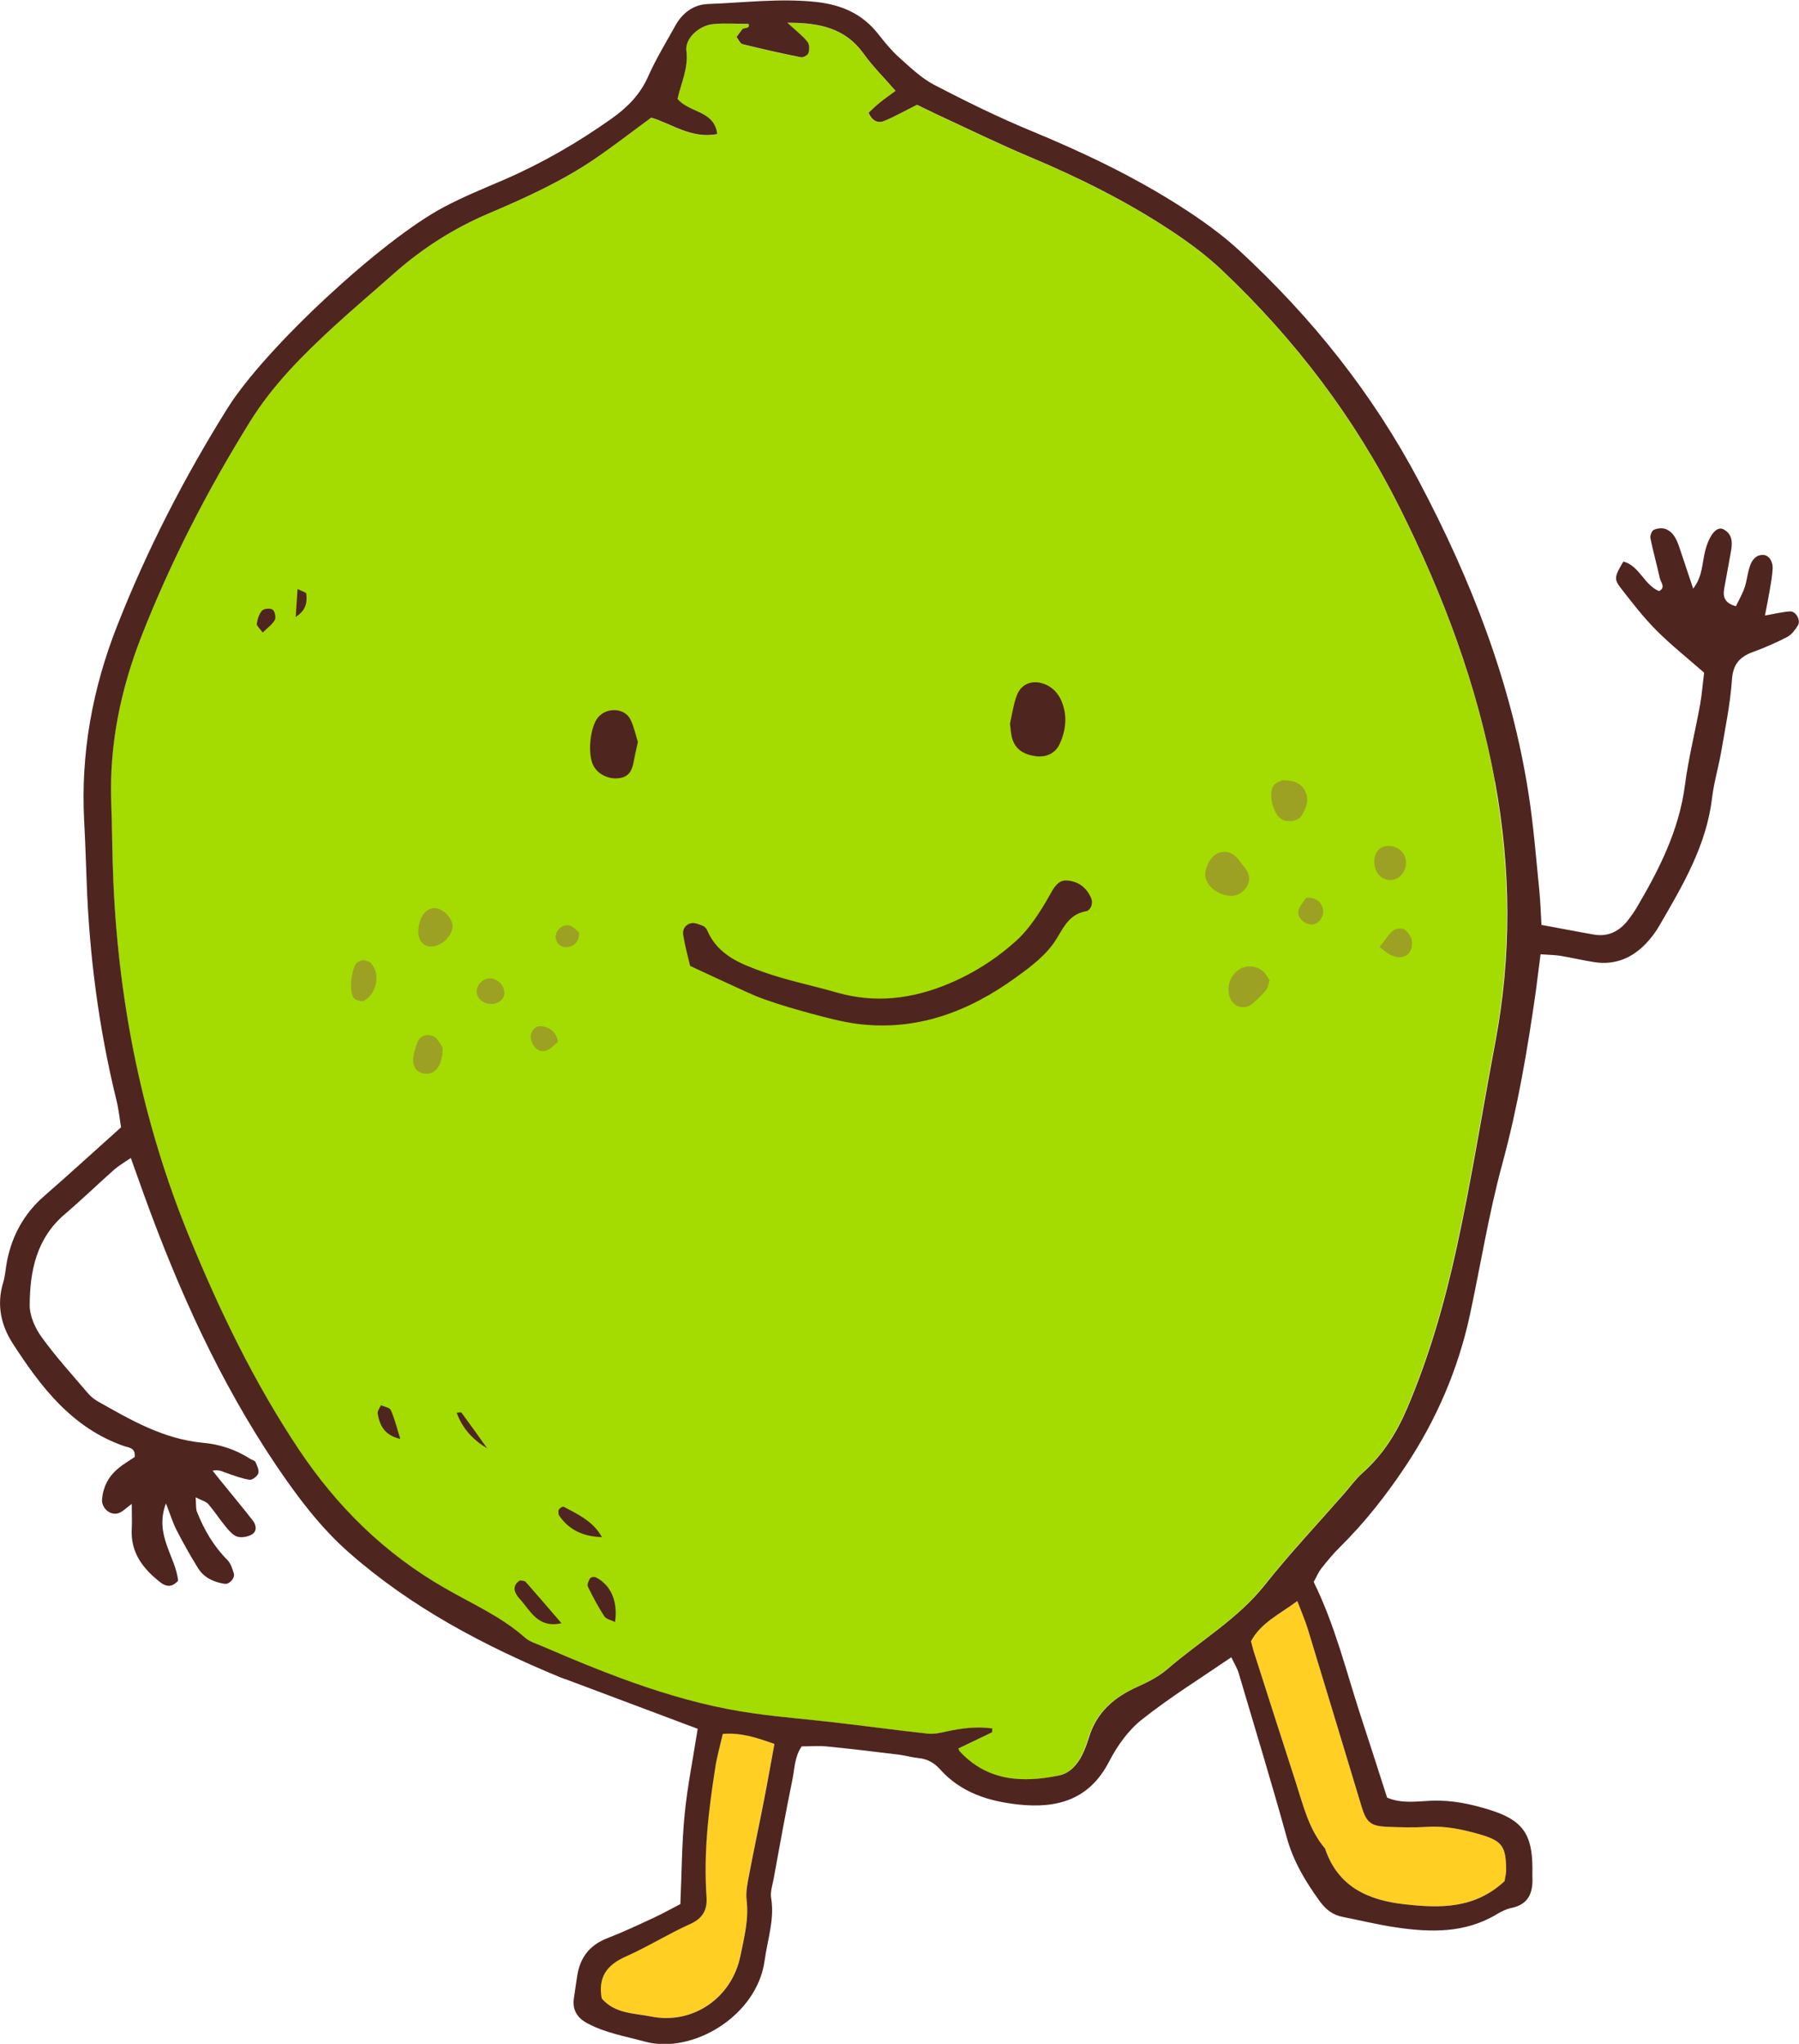 <?xml version="1.0" encoding="UTF-8"?><svg xmlns="http://www.w3.org/2000/svg" viewBox="0 0 152.65 173.4"><defs><style>.cls-1{fill:#ffcf24;mix-blend-mode:multiply;}.cls-1,.cls-2,.cls-3{fill-rule:evenodd;}.cls-4{isolation:isolate;}.cls-2{fill:#4f251f;}.cls-5{fill:#a4db00;}.cls-3{fill:#9ca124;}</style></defs><g class="cls-4"><g id="Layer_2"><g id="OBJECTS"><path class="cls-1" d="M127.67,159.59c-2.55,2.36-5.47,2.3-8.46,1.97-3.13-.34-5.68-1.49-6.78-4.74-1.38-1.61-1.84-3.63-2.47-5.58-1.18-3.65-2.35-7.3-3.52-10.95-.11-.34-.19-.68-.29-1.05.85-1.58,2.42-2.27,3.93-3.41.34.89.66,1.62.89,2.37,1.54,5.04,3.04,10.08,4.58,15.12.39,1.28.79,1.6,2.08,1.66,1.16.05,2.33.08,3.48.01,1.55-.1,3.02.22,4.48.64,1.89.54,2.21,1.02,2.21,3.08,0,.26-.07.53-.13.88Z"/><path class="cls-1" d="M65.7,147.95c-.3,1.66-.58,3.23-.89,4.8-.41,2.1-.86,4.2-1.26,6.31-.13.7-.3,1.43-.21,2.12.2,1.65-.21,3.2-.53,4.77-.73,3.55-4.02,5.83-7.56,5.12-1.44-.29-3.08-.22-4.2-1.53-.33-1.75.39-2.83,2.02-3.55,1.87-.83,3.62-1.93,5.49-2.77,1.08-.49,1.46-1.22,1.38-2.31-.26-3.68.17-7.32.74-10.94.15-.95.42-1.89.64-2.88,1.59-.13,2.9.33,4.37.85Z"/><path class="cls-5" d="M126.85,66.35c-1.5-8.18-4.38-15.84-8.08-23.25-3.81-7.62-8.88-14.28-15.04-20.12-1.36-1.29-2.88-2.42-4.45-3.45-3.75-2.47-7.75-4.46-11.89-6.2-2.64-1.11-5.21-2.37-7.81-3.57-.64-.3-1.27-.62-1.78-.86-1.02.51-1.88,1-2.78,1.37-.57.24-1.04-.04-1.33-.69.3-.28.61-.59.95-.86.39-.32.81-.61,1.34-1-1-1.15-1.95-2.09-2.72-3.17-1.54-2.13-3.68-2.62-6.46-2.61.74.68,1.29,1.1,1.71,1.62.17.21.17.66.08.95-.05.18-.45.4-.64.36-1.66-.33-3.31-.71-4.95-1.11-.2-.05-.33-.37-.51-.61.18-.24.32-.45.48-.65.15-.18.69-.01.53-.46-1.05,0-2.04-.08-3.01.02-1.15.11-2.39,1.19-2.26,2.26.19,1.49-.46,2.75-.75,4.08,1,1.2,3.12.97,3.37,2.98-2.17.44-3.9-.89-5.6-1.39-1.69,1.24-3.17,2.39-4.72,3.45-2.82,1.93-5.92,3.34-9.05,4.67-3,1.27-5.7,3-8.13,5.16-1.67,1.49-3.39,2.93-5.04,4.45-2.64,2.43-5.18,4.96-7.09,8.04-3.6,5.79-6.72,11.84-9.21,18.19-1.78,4.54-2.76,9.25-2.58,14.17.08,2.24.08,4.48.18,6.72.46,10.38,2.48,20.42,6.42,30.05,2.59,6.31,5.53,12.42,9.33,18.11,3.24,4.85,7.27,8.81,12.35,11.73,2.31,1.34,4.8,2.41,6.83,4.22.38.34.94.5,1.43.71,5.84,2.52,11.74,4.86,18.1,5.73,2.21.31,4.44.48,6.66.74,2.66.31,5.32.67,7.99.96.51.05,1.06-.06,1.57-.18,1.29-.28,2.58-.45,3.9-.26-.02.18,0,.32-.04.34-.95.46-1.91.92-2.86,1.37.04.09.05.18.11.24,2.35,2.53,5.31,2.68,8.42,2.04.9-.18,1.54-.9,1.96-1.73.24-.48.42-.99.58-1.5.65-2.13,2.14-3.41,4.11-4.29.89-.4,1.8-.86,2.53-1.49,2.76-2.39,5.97-4.24,8.29-7.16,2.11-2.66,4.45-5.14,6.69-7.7.53-.6,1-1.27,1.6-1.8,1.72-1.52,2.9-3.41,3.78-5.48,1.87-4.38,3.18-8.95,4.19-13.57,1.27-5.77,2.18-11.61,3.28-17.41,1.4-7.39,1.35-14.76-.01-22.16Z"/><path class="cls-3" d="M104.38,76c-1.13-.07-2.12-.94-2.11-1.79,0-.82.6-1.73,1.25-1.89.83-.2,1.35.26,1.79.89.1.15.23.28.33.42.34.46.49.96.2,1.5-.33.6-.85.9-1.46.88Z"/><path class="cls-3" d="M107.73,83.17c-.11.32-.13.62-.29.81-.34.41-.73.79-1.13,1.14-.77.67-1.8.29-2.02-.73-.18-.8.14-1.64.82-2.12.55-.39,1.39-.39,2,.08.27.2.43.54.62.81Z"/><path class="cls-3" d="M108.81,66.2c.96,0,1.61.21,1.96.97.35.75.03,1.4-.32,2.02-.27.48-1.18.61-1.7.31-.72-.41-1.18-2.21-.67-2.87.19-.25.58-.35.72-.43Z"/><path class="cls-3" d="M119.3,73.24c-.01.77-.61,1.42-1.32,1.42-.82,0-1.4-.7-1.37-1.65.02-.72.49-1.22,1.14-1.24.9-.02,1.56.6,1.55,1.46Z"/><path class="cls-3" d="M117.06,80.35c.52-.65.78-1.11,1.17-1.41.22-.17.74-.23.95-.08.3.22.6.65.63,1.01.08,1.17-.8,1.67-1.88,1.11-.23-.12-.42-.3-.86-.62Z"/><path class="cls-3" d="M110.82,76.18c.84-.11,1.4.41,1.46,1.11.04.52-.42,1.1-.9,1.14-.61.05-1.32-.53-1.21-1.13.08-.44.48-.83.65-1.12Z"/><path class="cls-3" d="M38.39,78.73c-.14.84-1,1.57-1.84,1.57-.09,0-.18-.01-.26-.03-.75-.19-1.01-1.14-.61-2.23.29-.8.95-1.17,1.6-.91.68.28,1.2,1.03,1.11,1.6Z"/><path class="cls-3" d="M37.54,89.48c-.06.22-.11.58-.27.89-.26.5-.67.81-1.29.71-.62-.11-.93-.56-.92-1.12,0-.51.17-1.04.36-1.53.23-.59.82-.73,1.32-.53.34.13.57.58.79.93.08.12.01.34.01.65Z"/><path class="cls-3" d="M30.78,81.44c.21.07.53.09.68.26.83.9.55,2.55-.57,3.2-.2.11-.74-.04-.88-.24-.41-.57-.2-2.47.26-2.97.11-.12.31-.15.51-.24Z"/><path class="cls-3" d="M42.8,84.19c.02.52-.42.95-1.02.98-.72.03-1.27-.38-1.33-.99-.05-.6.54-1.2,1.15-1.17.63.03,1.17.57,1.19,1.18Z"/><path class="cls-3" d="M47.33,88.41c-.28.21-.63.63-1.07.75-.59.16-1.14-.43-1.22-1.12-.05-.47.29-.94.71-.97.75-.05,1.55.51,1.58,1.34Z"/><path class="cls-3" d="M49.14,79.11c.03.73-.43,1.2-.99,1.24-.51.04-.86-.2-.98-.69-.14-.59.48-1.28,1.11-1.15.36.07.65.44.86.6Z"/><path class="cls-2" d="M130.81,78.47c1.65.3,3.05.58,4.45.82,1.17.2,2.11-.26,2.83-1.16.28-.35.54-.72.77-1.1,1.92-3.25,3.61-6.58,4.11-10.41.3-2.3.88-4.57,1.29-6.86.16-.87.22-1.76.34-2.69-1.39-1.22-2.79-2.33-4.04-3.58-1.13-1.14-2.12-2.42-3.1-3.69-.53-.69-.42-.98.29-2.16,1.38.37,1.75,1.99,3.03,2.51.59-.32.13-.75.06-1.1-.25-1.14-.57-2.26-.8-3.4-.04-.21.12-.62.29-.7.29-.13.71-.18,1-.07.73.29.98,1,1.21,1.68.36,1.09.73,2.17,1.13,3.38.82-1.06.75-2.18,1.02-3.21.35-1.36.99-2.13,1.56-1.82.88.48.73,1.33.58,2.13-.17.97-.36,1.94-.53,2.91-.12.68.04,1.23,1,1.48.24-.51.54-1.02.73-1.57.2-.59.25-1.23.45-1.82.18-.52.5-.98,1.14-.96.47.02.84.55.79,1.22-.04.62-.15,1.24-.26,1.86-.1.61-.23,1.21-.39,2.06.81-.14,1.46-.3,2.12-.35.5-.04.95.76.67,1.2-.23.36-.52.77-.88.96-.95.49-1.93.92-2.94,1.29-1.12.41-1.68,1.04-1.77,2.34-.14,2.04-.56,4.07-.91,6.1-.23,1.32-.62,2.62-.78,3.95-.48,4.04-2.5,7.43-4.48,10.84-.31.54-.7,1.05-1.13,1.5-1.18,1.24-2.63,1.84-4.36,1.58-.97-.15-1.93-.38-2.9-.54-.51-.08-1.03-.08-1.68-.13-.15,1.16-.28,2.22-.42,3.27-.7,4.88-1.52,9.71-2.82,14.49-1.15,4.22-1.84,8.57-2.76,12.86-1,4.6-2.83,8.85-5.43,12.77-1.64,2.47-3.46,4.79-5.57,6.88-.57.56-1.09,1.18-1.59,1.82-.27.35-.44.77-.66,1.16,1.8,3.65,2.75,7.56,3.99,11.37.75,2.29,1.49,4.59,2.24,6.93,1.26.53,2.53.31,3.74.26,1.74-.07,3.39.28,5.01.79,2.74.86,3.57,2.05,3.58,4.93,0,.27-.01.54,0,.81.05,1.31-.35,2.28-1.79,2.57-.43.09-.85.3-1.23.53-2.71,1.63-5.64,1.55-8.6,1.11-1.5-.22-2.98-.59-4.47-.88-.84-.16-1.43-.62-1.94-1.31-1.22-1.68-2.26-3.4-2.82-5.45-1.29-4.66-2.7-9.28-4.07-13.91-.12-.41-.35-.78-.63-1.36-2.62,1.79-5.2,3.39-7.57,5.27-1.16.91-2.11,2.24-2.79,3.56-1.66,3.23-4.36,4.01-7.64,3.67-2.55-.27-4.92-.99-6.71-2.99-.5-.56-1.09-.89-1.85-.96-.53-.05-1.05-.21-1.59-.28-2.04-.25-4.08-.5-6.13-.7-.7-.07-1.41-.01-2.17-.01-.61.86-.6,1.88-.79,2.81-.58,2.81-1.08,5.63-1.6,8.45-.1.53-.29,1.09-.21,1.59.31,1.83-.31,3.55-.55,5.32-.63,4.7-6.14,7.99-10.19,6.87-1.64-.45-3.31-.72-4.84-1.54-.92-.49-1.3-1.18-1.15-2.18.09-.62.19-1.24.28-1.86.24-1.55,1.05-2.6,2.54-3.18,1.33-.52,2.63-1.12,3.93-1.73.8-.37,1.58-.81,2.28-1.17.12-2.68.12-5.19.37-7.67.24-2.39.72-4.75,1.1-7.2-3.79-1.42-7.46-2.8-11.13-4.18-.17-.06-.34-.11-.51-.18-6.49-2.68-12.65-5.93-17.96-10.6-2.43-2.14-4.37-4.73-6.18-7.41-4.79-7.11-8.27-14.85-11.18-22.87-.36-1-.72-2-1.14-3.19-.58.4-1.02.65-1.4.98-1.41,1.25-2.76,2.56-4.19,3.78-2.42,2.05-2.98,4.83-2.99,7.75,0,.91.47,1.94,1.02,2.7,1.2,1.66,2.59,3.19,3.93,4.76.23.27.52.5.83.68,2.8,1.59,5.59,3.2,8.89,3.51,1.45.13,2.8.57,4.03,1.36.15.1.39.14.45.27.14.3.33.69.25.96-.08.25-.52.59-.75.55-.69-.11-1.36-.37-2.02-.6-.31-.11-.6-.28-1.11-.17.24.3.47.6.71.89.9,1.11,1.82,2.21,2.7,3.34.29.37.39.9-.08,1.18-.34.2-.87.3-1.23.19-.38-.12-.71-.51-.99-.85-.51-.62-.95-1.3-1.47-1.91-.2-.23-.56-.31-1.08-.58.05.59,0,.95.12,1.25.6,1.5,1.4,2.89,2.56,4.05.29.29.44.75.56,1.16.12.41-.39.94-.78.88-.92-.14-1.75-.52-2.25-1.32-.66-1.06-1.27-2.15-1.84-3.26-.31-.61-.51-1.28-.89-2.24-1.02,2.68.85,4.54,1.03,6.56-.57.63-1.08.47-1.52.12-1.47-1.15-2.53-2.53-2.41-4.53.03-.62,0-1.24,0-2.11-.5.36-.79.68-1.14.79-.7.22-1.45-.45-1.38-1.2.09-1.03.54-1.9,1.32-2.56.47-.4,1.01-.71,1.45-1.01.08-.79-.5-.79-.86-.91-4.44-1.53-7.1-5.02-9.5-8.74-.99-1.53-1.37-3.29-.8-5.15.18-.59.21-1.24.33-1.85.44-2.17,1.45-4.01,3.15-5.49,2.16-1.88,4.27-3.82,6.52-5.83-.12-.75-.2-1.54-.39-2.3-1.5-6.11-2.31-12.32-2.53-18.61-.06-1.7-.12-3.4-.21-5.1-.3-5.73.71-11.24,2.81-16.56,2.53-6.44,5.69-12.57,9.35-18.43,3.18-5.09,13.12-14.31,18.38-17.08,1.66-.88,3.41-1.59,5.13-2.33,3.22-1.4,6.23-3.14,9.09-5.17,1.34-.95,2.43-2.05,3.11-3.6.65-1.47,1.5-2.85,2.28-4.26.6-1.1,1.56-1.82,2.79-1.86,3.04-.11,6.07-.5,9.12-.18,2.17.23,3.96.99,5.32,2.73.55.7,1.13,1.41,1.79,2,.93.83,1.86,1.73,2.94,2.3,2.7,1.4,5.43,2.75,8.24,3.91,4.4,1.82,8.68,3.85,12.69,6.42,1.73,1.11,3.43,2.31,4.94,3.7,6.17,5.69,11.35,12.16,15.29,19.62,4.43,8.37,7.83,17.09,9.29,26.49.43,2.74.64,5.51.92,8.27.09.88.11,1.77.18,2.91ZM81.33,148.35c.04.09.05.18.11.24,2.35,2.53,5.31,2.68,8.42,2.04.9-.18,1.54-.9,1.96-1.73.24-.48.42-.99.58-1.5.65-2.13,2.14-3.41,4.11-4.29.89-.4,1.8-.86,2.53-1.49,2.76-2.39,5.97-4.24,8.29-7.16,2.11-2.66,4.45-5.14,6.69-7.7.53-.6,1-1.27,1.6-1.8,1.72-1.52,2.9-3.41,3.78-5.48,1.87-4.38,3.18-8.95,4.19-13.57,1.27-5.77,2.18-11.61,3.28-17.41,1.4-7.39,1.35-14.76-.01-22.16-1.5-8.18-4.38-15.84-8.08-23.25-3.81-7.62-8.88-14.28-15.04-20.12-1.36-1.29-2.88-2.42-4.45-3.45-3.75-2.47-7.75-4.46-11.89-6.2-2.64-1.11-5.21-2.37-7.81-3.57-.64-.3-1.27-.62-1.78-.86-1.02.51-1.88,1-2.78,1.37-.57.24-1.04-.04-1.33-.69.3-.28.61-.59.95-.86.39-.32.81-.61,1.34-1-1-1.15-1.95-2.09-2.72-3.17-1.54-2.13-3.68-2.62-6.46-2.61.74.68,1.29,1.1,1.71,1.62.17.21.17.66.08.95-.05.18-.45.4-.64.36-1.66-.33-3.31-.71-4.95-1.11-.2-.05-.33-.37-.51-.61.18-.24.32-.45.48-.65.15-.18.69-.01.53-.46-1.05,0-2.04-.08-3.01.02-1.15.11-2.39,1.19-2.26,2.26.19,1.49-.46,2.75-.75,4.08,1,1.2,3.12.97,3.37,2.98-2.17.44-3.9-.89-5.6-1.39-1.69,1.24-3.17,2.39-4.72,3.45-2.82,1.93-5.92,3.34-9.05,4.67-3,1.27-5.7,3-8.13,5.16-1.67,1.49-3.39,2.93-5.04,4.45-2.64,2.43-5.18,4.96-7.09,8.04-3.6,5.79-6.72,11.84-9.21,18.19-1.78,4.54-2.76,9.25-2.58,14.17.08,2.24.08,4.48.18,6.72.46,10.38,2.48,20.42,6.42,30.05,2.59,6.31,5.53,12.42,9.33,18.11,3.24,4.85,7.27,8.81,12.35,11.73,2.31,1.34,4.8,2.41,6.83,4.22.38.34.94.5,1.43.71,5.84,2.52,11.74,4.86,18.1,5.73,2.21.31,4.44.48,6.66.74,2.66.31,5.32.67,7.99.96.51.05,1.06-.06,1.57-.18,1.29-.28,2.58-.45,3.9-.26-.02.18,0,.32-.04.34-.95.46-1.91.92-2.86,1.37ZM127.67,159.59c.05-.36.13-.62.13-.88,0-2.06-.32-2.53-2.21-3.08-1.46-.42-2.93-.74-4.48-.64-1.16.07-2.32.04-3.48-.01-1.3-.06-1.69-.38-2.08-1.66-1.53-5.04-3.04-10.08-4.58-15.12-.23-.75-.55-1.47-.89-2.37-1.51,1.13-3.08,1.83-3.93,3.41.1.37.18.72.29,1.05,1.17,3.65,2.34,7.31,3.52,10.95.63,1.94,1.09,3.96,2.47,5.58,1.09,3.25,3.65,4.4,6.78,4.74,2.99.33,5.91.4,8.46-1.97ZM65.7,147.95c-1.47-.52-2.78-.97-4.37-.85-.22.99-.5,1.93-.64,2.88-.57,3.62-1,7.26-.74,10.94.08,1.09-.3,1.82-1.38,2.31-1.87.84-3.62,1.94-5.49,2.77-1.63.72-2.35,1.8-2.02,3.55,1.12,1.3,2.75,1.24,4.2,1.53,3.54.7,6.83-1.58,7.56-5.12.32-1.57.73-3.12.53-4.77-.08-.69.08-1.43.21-2.12.4-2.11.85-4.2,1.26-6.31.31-1.57.58-3.14.89-4.8Z"/><path class="cls-2" d="M58.56,81.95c-.17-.73-.43-1.67-.59-2.63-.08-.47.2-.91.69-1,.31-.05.67.11.99.23.15.06.29.23.36.39.91,2.12,2.89,2.86,4.81,3.54,2.02.72,4.14,1.13,6.2,1.73,3.25.93,6.39.54,9.45-.74,2.16-.9,4.13-2.16,5.86-3.75.52-.48.98-1.05,1.39-1.62.52-.73.99-1.5,1.42-2.28.32-.58.69-1.16,1.37-1.12.95.05,1.68.58,2.07,1.48.21.5-.05,1.06-.43,1.13-1.37.23-1.88,1.31-2.47,2.29-.87,1.43-2.18,2.38-3.47,3.32-4.04,2.93-8.49,4.61-13.58,3.93-1.23-.17-2.45-.5-3.66-.82-1.38-.37-2.76-.77-4.11-1.25-1-.35-1.96-.84-2.93-1.27-.96-.43-1.91-.89-3.36-1.56Z"/><path class="cls-2" d="M85.7,61.39c.18-.8.29-1.6.56-2.34.37-1.05,1.35-1.41,2.38-1.01.71.28,1.18.82,1.45,1.48.49,1.21.36,2.44-.18,3.61-.35.76-1.12,1.14-1.99,1.03-.94-.12-1.72-.5-2.02-1.47-.13-.41-.14-.87-.2-1.3Z"/><path class="cls-2" d="M54.13,62.93c-.15.68-.27,1.2-.37,1.73-.12.66-.37,1.21-1.11,1.34-.94.17-1.88-.27-2.29-1.03-.52-.96-.31-3.25.38-4.1.72-.88,2.25-.83,2.75.16.31.62.45,1.34.63,1.9Z"/><path class="cls-2" d="M47.65,137.71c-2.03.46-2.64-1.08-3.54-2.05-.39-.43-.77-1.06,0-1.58.17.04.4.02.49.12.99,1.12,1.96,2.25,3.04,3.51Z"/><path class="cls-2" d="M52.19,137.61c-.33-.17-.75-.24-.91-.48-.52-.81-.98-1.66-1.4-2.53-.08-.17.07-.49.19-.7.06-.09.34-.15.46-.09,1.29.63,1.91,2.02,1.66,3.79Z"/><path class="cls-2" d="M51.07,130.41c-1.53-.05-2.78-.58-3.62-1.83-.08-.12-.1-.37-.03-.5.06-.13.33-.29.41-.25,1.22.65,2.5,1.23,3.25,2.58Z"/><path class="cls-2" d="M33.97,122.08c-1.4-.33-1.75-1.19-1.92-2.15-.04-.21.17-.47.27-.71.29.13.75.19.84.41.32.71.5,1.47.81,2.45Z"/><path class="cls-2" d="M41.32,122.86q-1.89-1.12-2.57-3.01c.14,0,.36-.06.41,0,.73.99,1.45,2,2.16,3Z"/><path class="cls-2" d="M22.3,53.67c-.26-.36-.54-.58-.51-.75.06-.39.19-.83.45-1.12.16-.17.69-.22.89-.08.19.13.3.66.19.87-.21.39-.62.67-1.02,1.07Z"/><path class="cls-2" d="M25.09,52.34c.06-.84.1-1.52.16-2.37.38.2.73.28.74.4.08.71,0,1.4-.9,1.97Z"/></g></g></g></svg>